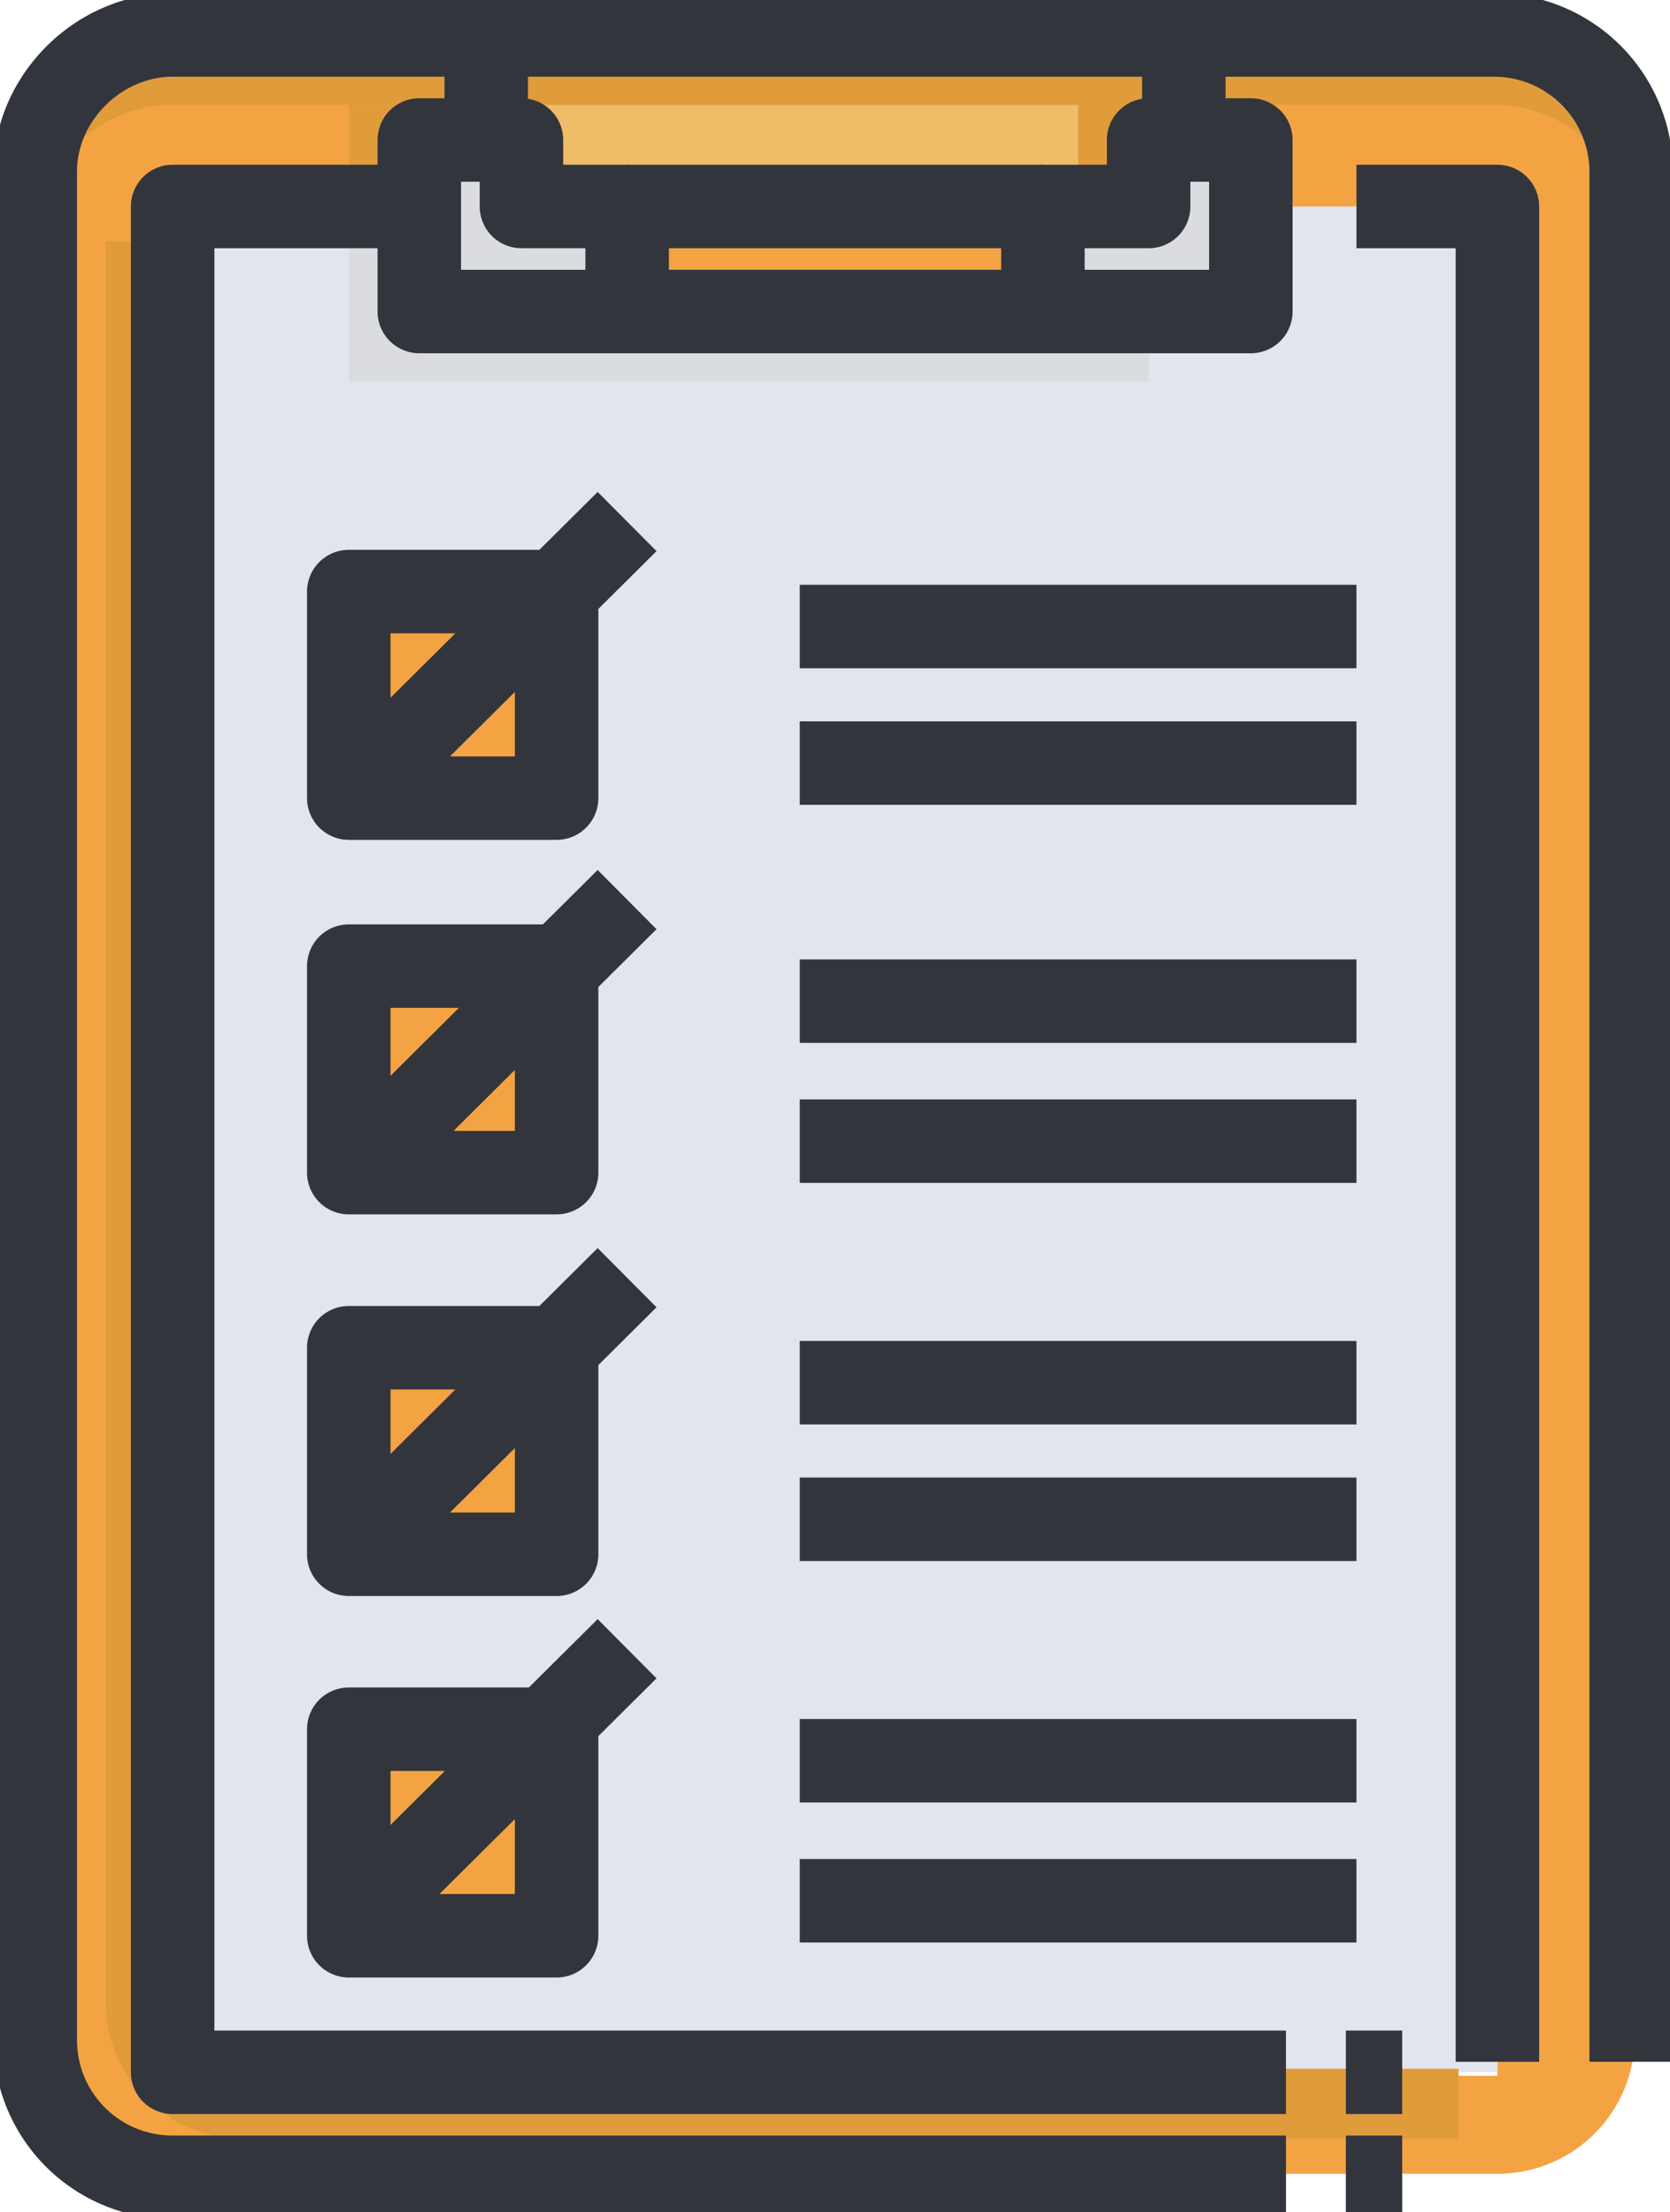 <svg width="40" height="53" fill="none" xmlns="http://www.w3.org/2000/svg"><g clip-path="url(#clip0)"><path d="M35.865.838h-7.51v2.516h1.687V5.03h5.823v44.698H4.135V4.947h5.823V3.354h1.687V.838h-7.51C2.363.838.844 2.348.844 4.108v44.698c0 1.845 1.519 3.27 3.29 3.27h31.731a3.285 3.285 0 003.291-3.27V4.108c0-1.76-1.519-3.27-3.291-3.27z" fill="#F4A343"/><path d="M13.332 41.426H8.354v4.948h4.978v-4.948zm0-9.141H8.354v4.948h4.978v-4.948zm0-9.14H8.354v4.947h4.978v-4.947z" fill="#F4A343"/><path d="M29.957 4.947v2.516h-4.979V4.947h2.532V3.354h2.447v1.593zm-14.935 0v2.516h-4.979V3.354h2.447v1.593h2.532z" fill="#DADCE0"/><path d="M24.98 4.947h-9.96v2.516h9.958V4.947z" fill="#DADCE0"/><path d="M13.333 23.145H8.354v4.948h4.98v-4.948zm0 9.14H8.354v4.949h4.98v-4.948zM35.865 4.948v44.698H4.135V4.947h5.823v2.516h19.916V4.947h5.99zM13.333 46.374v-4.947H8.354v4.947h4.98z" fill="#E2E5ED"/><path d="M28.353.838v2.516h-.844v1.593H12.488V3.354h-.843V.838h16.708z" fill="#EFBC67"/><path d="M35.865.838H4.135C2.363.838.844 2.348.844 4.108v1.678c0-1.845 1.519-3.27 3.29-3.27H35.78a3.285 3.285 0 013.292 3.27V4.108c.084-1.76-1.435-3.27-3.207-3.27z" fill="#E09C3B"/><path d="M24.98 5.785h-9.96v1.677h9.958V5.785z" fill="#F4A343"/><path d="M24.98 5.785v1.677h-9.96V5.785h.844v.839h8.27v-.839h.844z" fill="#CE9222"/><path d="M27.51.838h-1.688v4.11h1.688V.837zm-16.71 0v2.516h-.759v1.593H8.354V2.515h.843V.838h1.604z" fill="#E09C3B"/><path d="M10.041 7.463V4.947H8.354V9.14H27.51V7.463H10.04z" fill="#DADCE0"/><path d="M28.354 3.354h-.844V5.03h.844V3.354zm-15.866 0h-.843V5.03h.843V3.354zm17.469 3.271h-4.979v.839h4.98v-.839zm-14.935 0h-4.979v.839h4.979v-.839z" fill="#4B4B4A"/><path d="M4.135 49.644V5.785H2.53v42.182c0 1.845 1.52 3.27 3.291 3.27h29.114V49.56h-30.8v.084z" fill="#E09C3B"/><path d="M30.802 52.16H4.135a3.285 3.285 0 01-3.291-3.27V4.108c0-1.76 1.519-3.27 3.29-3.27h31.647a3.285 3.285 0 013.29 3.27v45.285" stroke="#33353D" stroke-width="2" stroke-miterlimit="10" stroke-linejoin="round"/><path d="M10.043 3.354v4.109h4.979V4.947H12.49V3.354h-2.447zm19.917 0v4.109h-4.98V4.947h2.532V3.354h2.447zm-4.98 4.109h-9.96m13.335-4.109V.838M11.646 3.354V.838" stroke="#33353D" stroke-width="2" stroke-miterlimit="10" stroke-linejoin="round"/><path d="M30.801 49.645H4.135V4.947h5.907m22.448 0h3.376v44.447M24.98 4.947h-9.96" stroke="#33353D" stroke-width="2" stroke-miterlimit="10" stroke-linejoin="round"/><path d="M13.332 23.145H8.354v4.947h4.978v-4.947zm-4.978 5.031l6.666-6.625" stroke="#33353D" stroke-width="2" stroke-miterlimit="10" stroke-linejoin="round"/><path d="M13.332 14.172H8.354v4.948h4.978v-4.948z" fill="#F4A343"/><path d="M13.332 14.172H8.354v4.948h4.978v-4.948zM8.354 19.12l6.666-6.626m-1.688 19.793H8.354v4.948h4.978v-4.948zm-4.978 4.947l6.666-6.625M8.354 46.123l6.666-6.625m-1.688 1.928H8.354v4.948h4.978v-4.948zm5.824-17.442H32.49m-13.334 3.354H32.49M19.156 15.01H32.49m-13.334 3.271H32.49M19.156 33.125H32.49m-13.334 3.272H32.49m-13.334 5.785H32.49m-13.334 3.353H32.49m-.254 4.11h1.35m-1.35 2.515h1.35" stroke="#33353D" stroke-width="2" stroke-miterlimit="10" stroke-linejoin="round"/></g><defs><clipPath id="clip0"><path fill="#fff" d="M0 0h40v53H0z"/></clipPath></defs></svg>